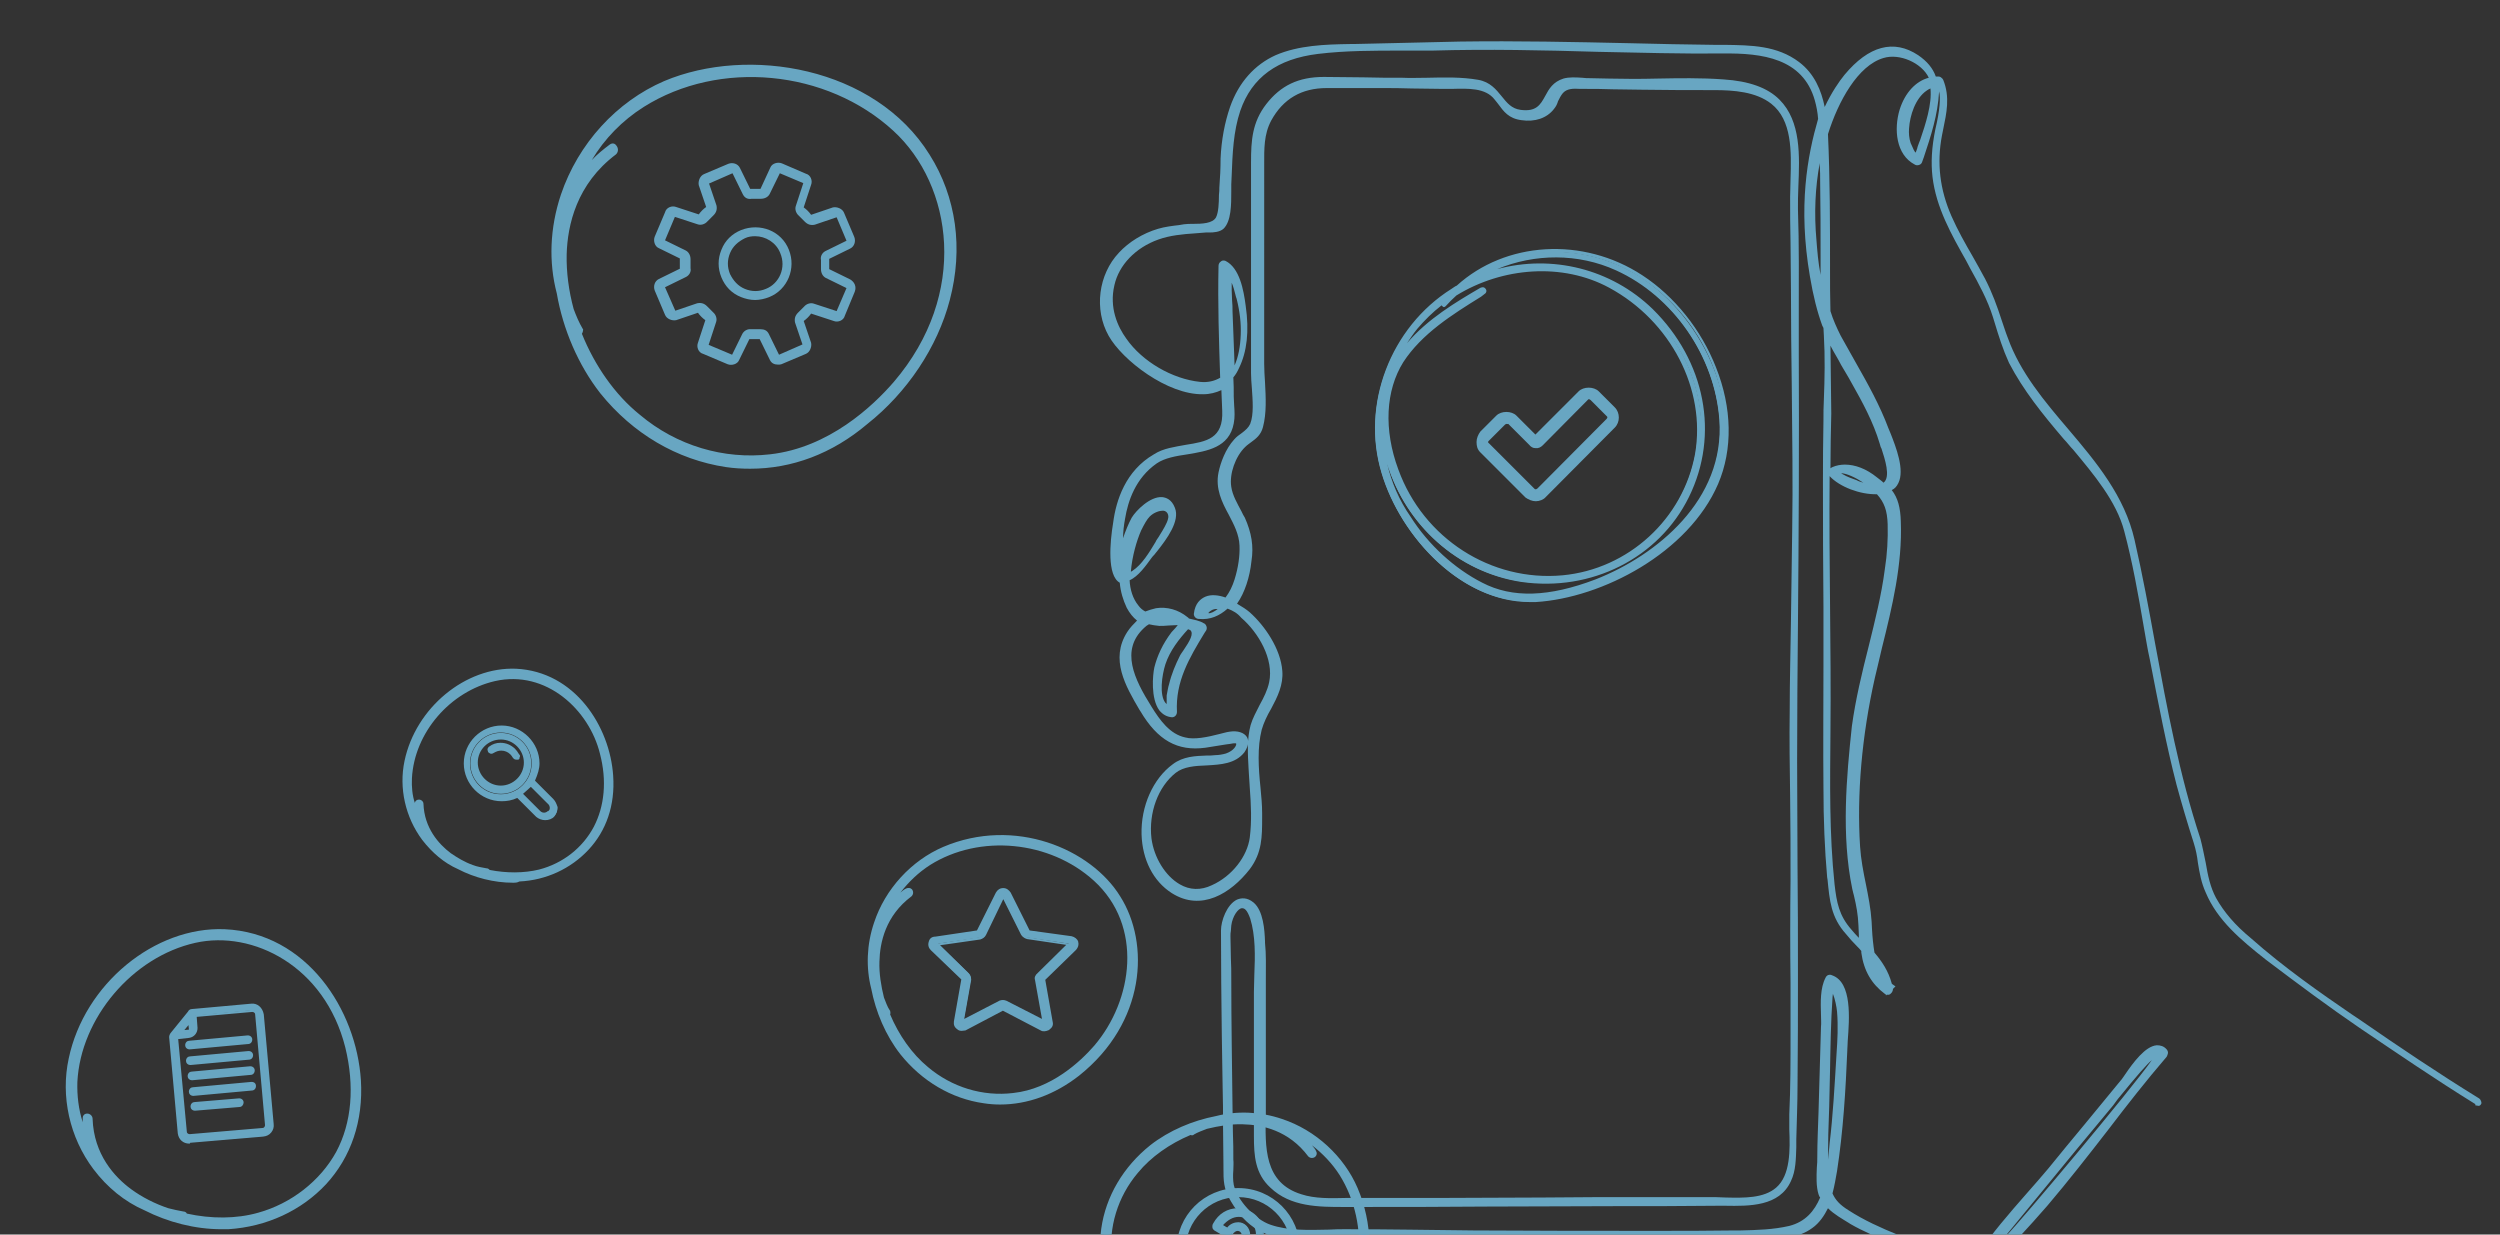 <?xml version="1.0" encoding="utf-8"?>
<!-- Generator: Adobe Illustrator 27.4.1, SVG Export Plug-In . SVG Version: 6.00 Build 0)  -->
<svg version="1.1" id="_x2014_ÎÓÈ_x5F_1" xmlns="http://www.w3.org/2000/svg" xmlns:xlink="http://www.w3.org/1999/xlink"
	 x="0px" y="0px" viewBox="0 0 607.5 300" style="enable-background:new 0 0 607.5 300;" xml:space="preserve">
<rect x="0" y="0" width="607.5" height="300" fill="#333333" stroke="none"/>
<style type="text/css">
	.st0{fill:#FFFFFF;}
	.st1{fill:#68A6C2;}
</style>
<rect x="2718.9" y="-828.3" class="st0" width="2200" height="2200"/>
<g>
	<path class="st1" d="M602.4,266.9L602.4,266.9c-9.9-6.1-19.7-12.7-29.1-19.2l-1.8-1.2c-7.6-5.2-16.5-11.4-24.5-18.5
		c-3.9-3.2-6.6-6.4-8.5-9.8c-1.4-2.6-2-5.5-2.5-8.5c-0.4-1.9-0.8-4-1.3-5.9c-5.1-15.4-8.1-31.7-11-47.4c-1.5-8.3-3.1-16.9-5-25.2
		c-2.4-10.6-9.3-18.9-16.1-26.9c-5.8-6.8-11.7-13.8-14.7-22.2c-0.6-1.5-1-2.9-1.5-4.3c-1.1-3.4-2.3-6.7-4-10c-1-1.9-2.1-3.8-3.1-5.6
		c-1.8-3.1-3.6-6.3-5.1-9.7c-2.8-6.4-3.6-12.8-2.3-19.6c0.1-0.5,0.2-1,0.3-1.5c0.8-3.9,1.7-7.8,0-12l-0.2-0.3
		c-0.2-0.2-0.5-0.5-0.9-0.5l0,0c-0.2,0-0.5,0-0.7,0c-0.7-2-2.1-3.7-4.3-5.2c-5.9-3.9-12-2.3-17.9,4.8c-1.3,1.6-3.1,4.2-4.8,7.8
		c-0.8-4-2.5-8.1-6.2-10.9c-5.4-4.1-11.8-4.1-18.1-4.2c-0.8,0-1.6,0-2.5,0c-6.9-0.1-13.7-0.2-20.6-0.4c-13.5-0.3-27.5-0.6-41.2-0.4
		c-4.3,0.1-8.6,0.2-12.9,0.3c-4.3,0.1-8.7,0.2-13,0.3h-0.9c-6,0.1-12.4,0.3-18,2.7c-5.1,2.3-9,6.6-11.1,12.6
		c-1.3,3.8-2.1,8-2.3,12.5c0,2.3-0.1,4.6-0.3,7.1c0,0.5,0,1.1-0.1,1.8c0,1.9-0.1,4.2-0.7,5.4c-0.8,1.5-3.4,1.6-5.6,1.6
		c-0.8,0-1.5,0-2.2,0.1c-0.4,0.1-0.8,0.1-1.2,0.2c-1.7,0.2-3.4,0.4-5.1,0.9c-3.7,1.1-7.1,3.2-9.5,5.8c-5,5.3-6.1,13.8-2.5,20.2
		c3.3,5.9,14.3,14.4,23,14.2c1.6,0,3.1-0.4,4.4-1v0.1l0.2,4.9c0.3,6.8-3.8,7.5-8.9,8.3c-2.6,0.5-5.4,0.8-7.7,2.3
		c-6.9,4-9.2,11.2-9.9,16.6c-0.8,4.8-1.5,12.9,1.6,14.6c0.2,2.2,0.8,4.2,1.7,6.1c0.7,1.3,1.5,2.3,2.5,3.1c-0.8,0.8-1.7,1.7-2.4,2.8
		c-4.2,6.6-0.4,13.1,3,18.9l0.2,0.3c4.2,7.1,9,9.8,15.8,8.9c0.8-0.1,4.2-0.7,5-0.8c0.2,0,0.5-0.1,0.8-0.1c0.4-0.1,1.6-0.3,1.7-0.1
		c0.1,0.4-0.5,1.7-2.5,2.4c-0.7,0.2-1.7,0.4-2.6,0.4c-0.7,0.1-1.3,0.1-2.1,0.1c-2.7,0.1-5.7,0.2-8.2,2.1c-4.8,3.5-7.8,10.2-7.6,17.1
		c0.2,6.1,2.8,11.3,7.3,14.2c7.2,4.6,14.4,0.1,19-5.8c3-4,3-7.9,3-12.5v-1.1c0-2-0.2-4.1-0.4-6.2c-0.5-4.8-0.8-9.8,0.3-14.1
		c0.5-1.7,1.3-3.4,2.3-5.1c1.5-2.8,3-5.8,2.7-9.2c-0.4-5.3-4.2-10.9-7.9-14.2c-0.8-0.7-1.9-1.4-3.1-2.1c1.9-2.7,3.1-6.5,3.5-10.3
		c0.6-3.7,0-7-1.6-10.6c-0.3-0.5-0.6-1-0.8-1.5c-1-1.9-2.2-3.9-2.5-6c-0.5-3.1,1-7.4,3.4-9.7c0.5-0.5,1-0.8,1.5-1.2
		c1.1-0.8,2.3-1.7,2.8-3.6c0.9-3.4,0.7-7.2,0.5-10.9c-0.1-1.6-0.2-3-0.2-4.5V41.7c0-0.6,0-1.1,0-1.7c0-3.8-0.1-7.3,1.7-10.7
		c2.9-5.3,7.4-7.9,13.5-7.9h13.2c2.5,0,5,0,7.5,0.1c2.5,0,5,0.1,7.5,0.1c0.7,0,1.4,0,2.2,0c3.9-0.1,8.2-0.3,10.4,2.6
		c0.3,0.4,0.6,0.7,0.8,1c1.4,1.9,2.6,3.6,5.7,4c3.3,0.5,6.2-0.5,7.9-2.7c0.5-0.6,0.8-1.2,1-1.9c0.4-0.8,0.7-1.4,1.2-2
		c1-1.1,2.5-1.1,4.2-1h0.8c2.4,0,4.7,0,7.1,0.1c2.4,0,4.7,0.1,7.1,0.1l0,0c5.9,0.1,11.8,0.1,17.6,0.1c4.7,0,10.1,0.4,13.8,3.3
		c5.1,4,4.9,11.6,4.7,18.3c0,1.5-0.1,3-0.1,4.3c0,3.8,0,7.5,0.1,11.2c0,3.8,0.1,7.5,0.1,11.4c0,7.8,0.1,15.8,0.2,23.5
		c0.1,11.5,0.3,23.5,0.1,35.2c-0.1,7.3-0.2,14.6-0.3,21.8c-0.1,7.2-0.3,14.5-0.3,21.8c-0.1,6.9,0,13.9,0.1,20.6
		c0.1,6.7,0.1,13.7,0.1,20.5c-0.1,8.4-0.1,16.9,0,25c0,4.2,0,8.4,0,12.5c0,6.4,0,13.1-0.3,19.5c0,1.1,0,2.3,0,3.6
		c0.2,5,0.3,11.2-3.2,14.2c-3,2.6-7.8,2.5-12.2,2.4c-0.9,0-1.8-0.1-2.6-0.1h-17.6c-8.1,0-16.3,0-24.4,0.1c-8.2,0-16.4,0.1-24.6,0.1
		h-19.9c-0.9,0-2,0-3,0c-3.9,0.1-7.8,0.2-11.1-0.9c-9-2.8-8.8-11.3-8.6-19.6c0-1.1,0-2.2,0-3.2v-26.7c0-0.9,0-2,0-2.9
		c0-2.8,0.1-5.9-0.2-8.7v-0.3c-0.1-2.8-0.4-7.5-2.8-9.5c-1.6-1.3-3-1.1-4-0.7c-2.5,1.2-3.9,5.2-3.9,7.5c0,8.5,0.1,17.1,0.2,25.4
		c0.1,4.2,0.1,8.5,0.2,12.6c0.1,3.2,0.1,6.3,0.1,9.5c0,3.2,0.1,6.3,0.1,9.5v0.7c0,3.1,0,5.1,1.8,8.1c3.7,6.3,8.2,9,16,9.4
		c5.1,0.3,10.2,0.3,15.2,0.3c2.8,0,5.8,0,8.7,0c6.7,0,13.4,0.1,20.1,0.2c13,0.1,26.5,0.2,39.6,0.2c1.9,0,3.7,0,5.6,0
		c7.5,0,15.1,0,22.6-0.3l0.8-0.1c4.1-0.3,9.2-0.6,12.7-3.2c1.7-1.2,2.9-3,3.8-4.8c1.5,1.5,3.5,2.6,5.1,3.6l0.3,0.2
		c3.1,1.8,6.5,3.2,9.8,4.6c0.9,0.4,1.9,0.8,2.8,1.2c1.9,0.8,3.7,1.7,5.5,2.6c2.2,1.1,4.5,2.3,6.8,3.2c1.6,0.7,3.1,0.9,4.4,0.8
		c0.1,0.6,0.4,1.2,0.8,1.8c1.2,1.5,3,2.8,4.8,4.2c0.8,0.6,1.4,1,2.1,1.5c1.3,1.1,2.7,2.4,4.1,3.5c2.6,2.3,5.4,4.6,7.9,7
		c9.3,8.4,17.7,16.1,25.2,24.9c0.2,0.3,0.5,0.5,0.8,0.5c0,0,0,0,0.1,0c0.3,0,0.5-0.1,0.8-0.3c0.3-0.2,0.5-0.5,0.6-0.8
		c0.1-0.4,0-0.8-0.2-1.1c-8.7-10.4-18.9-19.4-28.6-27.9c-4-3.4-8-7-12.2-10.4c-0.4-0.3-0.8-0.6-1.1-0.8c-0.7-0.5-1.4-0.9-1.7-1.4
		c-0.2-0.3-0.5-0.5-0.7-0.7c-0.1,0-0.1-0.1-0.1,0c-0.1-0.2-0.1-0.4-0.1-0.7c0.8-0.4,1.8-1,2.6-1.8c4.5-4.2,8.7-8.8,13.5-14.3
		c5.1-6,10.1-12.4,14.9-18.6c4.5-5.9,9.2-11.9,14.1-17.6l0.1-0.2c0.1-0.3,0.5-0.9-0.1-1.6c-0.7-0.8-1.5-1-2.4-1
		c-2.8,0.2-5.8,4.3-7.7,7.1c-0.5,0.7-0.8,1.2-1.1,1.5c-2.9,3.6-5.9,7.1-8.8,10.7c-2.9,3.5-5.9,7.1-8.8,10.7c-1.7,2-3.5,4.1-5.2,6
		c-4.2,4.8-8.5,9.7-12,15c-0.5,0.8-0.9,1.5-1.2,2.3c-1,0.2-2.1,0.1-3.5-0.5c-1.8-0.7-3.6-1.6-5.4-2.5c-1.4-0.8-2.9-1.5-4.3-2.1
		c-1.6-0.8-3.2-1.4-4.8-2.1c-4.2-1.7-8.4-3.6-12.1-6c-2.1-1.3-3.2-2.5-3.9-4.1c0.5-1.9,0.8-3.7,1.1-5.4c1.5-9.7,2.1-19.7,2.5-29.4
		V255c0-0.6,0.1-1.2,0.1-2.1c0.4-5.3,1.1-14.2-3.8-15.9c-0.6-0.3-1.3-0.1-1.6,0.6c-1.3,2.5-1.2,5.9-1.1,9c0,1,0.1,2.1,0,2.9
		c-0.1,3.4-0.2,6.9-0.3,10.4c-0.1,3.5-0.2,6.9-0.3,10.4c-0.1,3.2-0.3,7.3-0.3,11c0,0.7,0,1.5-0.1,2.3c-0.1,2.2-0.2,4.7,0.4,6.6
		c0.1,0.3,0.2,0.6,0.4,0.8c-1.4,3.3-3.6,5.9-7.5,6.9c-3.9,0.9-7.8,1-11.8,1.1h-1.5c-6.5,0.1-12.7,0.1-19.2,0.1
		c-14.3,0-29.2,0-43.8-0.1h-0.3c-10.2-0.1-20.8-0.3-31.2-0.3c-1.3,0-2.6,0-4.1,0.1c-4.9,0.1-9.9,0.3-14.2-1.2
		c-3.8-1.3-8.1-6-8.9-9.7c-0.2-1.1-0.2-2.4-0.1-3.6c0-0.8,0.1-1.7,0-2.5c0-2.2,0-4.2-0.1-6.4c0-2.2-0.1-4.2-0.1-6.4
		c-0.1-9.5-0.3-20.4-0.3-30.9c0-1.8,0-3.6-0.1-5.3c0-1.8-0.1-3.6-0.1-5.3c0-0.5,0-0.8,0.1-1.3c0-0.5,0.1-0.9,0.1-1.3
		c0.3-2.3,1.7-4.2,2.6-4.2c0.6,0,1.2,0.3,2,2.5c1.3,4.2,1.2,9.1,1,13.7c0,1.4-0.1,2.7-0.1,4.1v35.1c0,4.8,0.3,9.1,4,12.5
		c4.9,4.7,11.8,4.7,17.9,4.7c1,0,2.1,0,3,0c10.5,0,21,0,31.5-0.1c10.5,0,20.9-0.1,31.3-0.1c8.2,0,16.7,0,25-0.1c0.6,0,1.2,0,1.8,0
		c5.9,0.1,13.2,0.2,16-6c1.2-2.5,1.2-5.4,1.3-8.2c0-0.7,0-1.2,0-1.9c0.1-4.3,0.3-8.8,0.3-13.1c0.1-9.1,0.1-18.3,0.1-27.2
		c0-8.7,0-17.4-0.1-25.9c0-8.7-0.1-17.3-0.1-25.9c0-11,0.1-22.2,0.2-33.2c0.2-21.7,0.3-44.2,0.2-66.2c0-2.9,0-5.8,0-8.7
		c0-8.5,0.1-17.3-0.2-25.9c0-1.6,0-3.5,0.1-5.4c0.3-7.5,0.7-15.9-4.6-21.2c-2.9-2.9-7.4-4.5-13.6-4.9c-5.4-0.4-10.9-0.3-16.2-0.2
		c-3.9,0.1-7.6,0.1-11.6,0c-1.6,0-3.2-0.1-4.7-0.1c-0.6,0-1.1,0-1.8-0.1c-1.6-0.1-3.2-0.2-4.6,0.2c-2.5,0.8-3.5,2.5-4.4,4.2
		c-1.2,2.2-2.2,3.9-6,3.4c-2.2-0.3-3.3-1.7-4.6-3.3s-2.8-3.5-5.7-4c-4-0.7-8.2-0.6-12.4-0.5c-2,0-4.1,0.1-6,0c-3.1,0-6.3,0-9.4-0.1
		c-3.2,0-6.4-0.1-9.7-0.1c-6.2,0-10.5,2.1-14,6.6c-3.4,4.4-3.7,8.8-3.7,14.1v51.3c0,1.1,0.1,2.4,0.2,3.6c0.2,3,0.5,6.4-0.4,8.7
		c-0.4,0.9-1.1,1.5-2,2.2c-0.7,0.5-1.3,0.9-1.9,1.6c-2.1,2.3-3.3,5.6-3.8,8c-0.8,3.9,0.8,7.2,2.5,10.3c1.3,2.5,2.5,4.8,2.6,7.5
		c0.1,2.5-0.3,5.3-1.2,8.2c-0.5,1.6-1.2,3.1-2.2,4.4c-1.7-0.6-3.5-0.8-4.9-0.2c-1.1,0.5-2.5,1.5-2.8,4.2c0,0.7,0.6,1.2,1.2,1.2l0,0
		c2.8,0.3,5.1-0.8,7-2.5c1.3,0.5,2.4,1.1,3.3,2.2c4.2,3.6,8,10.1,6.8,15.7c-0.4,1.9-1.3,3.7-2.3,5.5c-0.8,1.6-1.7,3.2-2.2,4.9
		c-0.9,3.3-0.7,7-0.5,10.5c0.1,1.1,0.1,2.2,0.2,3.2l0.1,1.6c0.3,4,0.5,8,0,12c-0.6,4.6-4.3,9.4-9.2,11.6c-2.7,1.3-5.4,1.2-7.8-0.2
		c-3.5-2-6.3-6.5-6.9-11.2c-0.7-6.2,1.6-12.5,5.9-15.9c1.9-1.5,4.7-1.7,7.5-1.8c3.5-0.2,7-0.4,9.2-3.2c1.2-1.8,1-3,0.6-3.7
		c-0.7-1.1-2.3-1.6-4.2-1.3c-0.8,0.1-1.7,0.4-2.6,0.6c-2.7,0.7-6,1.4-8.2,0.8c-3.7-0.8-6.1-4.1-8.2-7.5c-4.2-6.7-7.6-13.7-1.8-19.1
		c0.4-0.4,0.8-0.7,1.2-0.9c0.8,0.2,1.6,0.3,2.5,0.4c0.7,0,1.4,0,2.3-0.1c0.7,0,1.4-0.1,2.2-0.1c-0.3,0.4-0.9,1.1-1.5,1.7
		c-2.2,2.9-3.5,5.8-4.2,8.6c-0.4,1.9-0.9,7.5,1.2,10.4c0.8,1,1.8,1.6,3.1,1.7c0.7,0,1.2-0.6,1.2-1.3c-0.4-7.4,3-13.1,6.7-19.2
		l0.4-0.6c0.3-0.6,0.1-1.2-0.3-1.6l-0.2-0.1c-1.1-0.7-2.5-0.9-3.7-1.2c-0.1-0.1-0.1-0.2-0.3-0.3c-2.3-1.9-5.1-2.6-7.7-2.2
		c-0.9,0.2-1.8,0.5-2.6,0.8c-0.7-0.4-1.2-0.8-1.7-1.5c-1.3-1.6-2-3.8-2.1-6.1c2.1-0.9,4-3.6,5.3-5.4c0.2-0.3,0.5-0.6,0.7-0.8
		s0.5-0.7,0.8-1c2.2-2.8,5.5-7.2,4.2-10.4c-0.8-2.1-2.2-2.5-3.1-2.6c-2.9-0.2-6.3,3.2-7.4,5c-0.8,1.5-1.5,3.2-2.1,5
		c0-1.5,0.2-3.2,0.5-4.8c0.7-4.2,2.5-9.8,7.7-13.4c1.9-1.3,4.7-1.8,7.5-2.2c4.7-0.8,10.1-1.6,11.2-7.5c0.3-1.5,0.2-3,0.1-4.4
		c0-0.7-0.1-1.4-0.1-2.1c0-1.6,0-3.1-0.1-4.7c0.6-0.7,1-1.4,1.4-2.3c1.9-3.9,2.5-8.9,1.6-15.1c-0.5-3.9-1.5-9.2-4.9-10.9
		c-0.5-0.2-0.9-0.1-1.2,0.2c-0.3,0.2-0.5,0.6-0.5,1c-0.2,9.1,0.1,18.2,0.4,27.2c-1.4,0.8-3,1.2-4.9,1c-6.7-0.7-14-4.9-17.9-10.5
		c-2.1-2.9-4.2-7.5-2.9-13c1.1-4.9,5.1-9.1,10.7-11.1c2.8-1,5.9-1.3,9-1.5c0.8-0.1,1.7-0.1,2.5-0.2c0.3,0,0.6,0,0.9,0
		c1,0,2.5-0.1,3.4-0.9c1.9-1.8,1.9-5.9,1.9-9c0-0.7,0-1.3,0-1.8l0.1-2.2c0.2-5.2,0.4-10.7,2.1-15.7c2.8-8.1,9-12.6,18.9-13.8
		c6.6-0.8,13.5-0.8,20.2-0.8c2.5,0,5,0,7.5,0c13.5-0.4,27.2-0.1,40.4,0.3c9.9,0.2,20.2,0.5,30.4,0.4c9.3-0.1,19.3,1.1,22.2,11.4
		c0.4,1.4,0.7,3,0.8,4.5c-2.6,9-4.9,21.2-2,38.2c0.8,4.8,1.8,8.7,3,12c0.1,0.2,0.2,0.4,0.3,0.6c0,0.6,0.1,1.2,0.1,1.8
		c0.3,5.2,0.2,10.5,0,15.6c-0.1,1.7-0.1,3.4-0.1,5.1c-0.2,10-0.1,20.2-0.1,30.1c0,5,0.1,10,0.1,15c0,4.9,0,9.8,0,14.7
		c0,9.6-0.1,19.6,0,29.4c0,7.8,0.3,15,0.9,21.8l0.1,0.6c0.5,5,0.8,9.1,4.5,13.2c0.8,1,1.8,2.1,2.7,3c0.4,0.4,0.8,0.8,1,1.1
		c0,0.1,0,0.3,0,0.4c0.6,4.4,2.5,7.6,5.7,10c0.1,0,0.1,0.1,0.2,0.1l0.1,0.3l0.2-0.2c0.4,0.1,0.7,0,0.9-0.2c0.4-0.3,0.6-0.8,0.6-1.2
		l0,0l0.6-0.6l-0.7-0.5c-0.1-0.1-0.2-0.1-0.2-0.2c-0.8-3-2.4-5.4-4.2-7.5c-0.3-1.8-0.5-3.8-0.6-5.7c0-0.7-0.1-1.2-0.1-1.9
		c-0.2-3.1-0.8-6.1-1.4-9.1c-0.6-2.9-1.2-6-1.4-9.1c-0.8-12.6,0.4-26.8,3.6-41c0.6-2.4,1.1-4.7,1.7-7.2c2.5-10,5-20.3,4.6-30.8
		c-0.1-3.3-0.7-5.7-2.2-7.6c0.8-0.4,1.2-0.9,1.6-1.7c1.6-3.2-0.6-8.8-1.9-12.1c-0.2-0.5-0.4-0.9-0.5-1.2c-2.1-5.6-5-10.8-7.9-15.9
		c-1.2-2.2-2.5-4.4-3.7-6.6c-1-2-1.9-4-2.5-6c-0.1-3.4-0.1-6.8-0.1-10.2c0-10.9,0-22-0.5-32.8c2.5-8,7.3-16.7,13.5-18.5
		c3.9-1.2,9.3,1.2,11,4.8l0,0c-3.1,0.8-5.8,3.6-7.1,7.8c-1.4,4.7-0.9,10.9,3.7,13.3c0.3,0.2,0.7,0.2,1,0.1c0.4-0.1,0.7-0.4,0.8-0.8
		l0.4-1.1c1.7-5.1,3.4-10.3,3.7-15.9v-0.1c0.4,1.5,0.2,4.6-0.9,9.2c-0.9,4.4-1.1,8.1-0.7,11.6c0.9,7.5,4.6,14,8.2,20.4l1,1.9
		c2,3.6,4.2,7.6,5.5,11.8l0.4,1.3c1,3.3,2,6.5,3.5,9.8c3.5,6.7,8.1,12.4,13.3,18.5c0.8,0.8,1.5,1.8,2.3,2.6
		c4.9,5.9,10.5,12.5,12.4,19.8c2,7.5,3.4,15.4,4.7,23c0.5,2.7,0.9,5.5,1.5,8.1c2.2,11.3,4,20.8,6.5,30.5c1.3,4.8,2.7,9.5,4.2,14.2
		c0.5,1.6,0.8,3.1,1,4.8c0.4,2.4,0.8,4.8,1.9,7.2c2.8,6.7,8.5,11.5,14.6,16.3c8.2,6.2,15.2,11.4,22.8,16.6
		c8.9,6,18.4,12.5,28.1,18.5v0.3l0.6,0.1c0.3,0.1,0.7,0,0.9-0.6C603,268.1,603,267.3,602.4,266.9z M466,35.6c0,0.1-0.1,0.2-0.1,0.4
		c-0.1,0.2-0.2,0.7-0.4,1.1c-0.3-0.3-0.6-0.9-1.1-2.1l-0.1-0.2c-0.4-1.2-0.5-2.5-0.4-3.6c0.2-3.1,1.5-7.3,4.3-9.2
		c0.3-0.2,0.6-0.4,0.9-0.5c0.4,3.8-1.2,8.7-2.5,12.5C466.4,34.4,466.2,35.1,466,35.6L466,35.6z M442.3,44.4
		c0.1,5.9,0.1,11.8,0.1,17.6c0,1.6,0,3.2,0,4.8c-0.6-3.1-0.8-5.9-1-8.4c-0.6-6.6-0.3-12.9,0.8-18.8c0,0.1,0,0.2,0,0.4
		C442.3,41.5,442.3,42.9,442.3,44.4z M450.1,216c0.1,0.6,0.3,1.1,0.4,1.6c0.6,2.5,1,4.7,1.1,7.2c0,0.8,0.1,1.5,0.1,2.3
		c0,0.3,0,0.5,0,0.8c-0.7-0.7-1.2-1.3-1.8-2c-3-3.4-3.6-6.6-4.1-11c-1.3-12.3-1.1-24.8-1-37c0.1-10.3,0-20.9-0.1-30.9
		c-0.1-10.3-0.2-20.9-0.1-31.3c2.4,2.6,7.4,4.5,11.5,4.4c1.8,2,2.5,4,2.6,7.3c0.1,3.5-0.1,7.2-0.7,11c-0.8,6.2-2.4,12.5-3.9,18.6
		c-1.6,6.3-3.2,12.9-4.1,19.5C448.7,188.7,447.4,203,450.1,216z M444.8,84c0.8,1.6,1.8,3.1,2.6,4.7c0.8,1.4,1.7,2.8,2.5,4.3
		c2.6,4.6,5.3,9.5,6.9,14.9c0.1,0.4,0.2,0.8,0.4,1.1c0.8,2.5,2.3,6.9,0.5,8.3c-0.5-0.5-1-0.8-1.6-1.3c-2.6-2.1-5.3-3.1-7.8-3.1
		c-1,0-2.1,0.2-3,0.6c-0.2,0.1-0.4,0.2-0.5,0.3c0-4.4,0.1-8.9,0.2-13.3C444.9,94.9,444.9,89.3,444.8,84z M452.8,117.3
		c-0.7-0.2-1.3-0.4-1.6-0.6c-1.1-0.4-2.3-0.8-3.3-1.4c-0.2-0.1-0.4-0.2-0.5-0.3l0,0l0,0C448.7,115,451,116.1,452.8,117.3z
		 M301.5,81.3c-0.1,2.9-0.6,5.5-1.5,7.5c0-0.9-0.1-1.9-0.1-2.8l-0.4-10.4c0-0.8,0-1.7-0.1-2.5c0-0.8-0.1-1.7-0.1-2.5
		c0-0.3,0-0.5,0-0.8c0-0.4,0-0.8,0-1.1c0.4,0.9,0.7,2.1,0.9,2.9c0.1,0.4,0.2,0.8,0.3,1C301.3,75.8,301.6,78.6,301.5,81.3z
		 M283.8,126.2c-0.2,0.9-1.2,2.6-1.9,3.7l-0.3,0.5c-0.3,0.5-0.6,0.8-0.8,1.3c-1.5,2.5-3.3,5.5-5.6,7c-0.1,0.1-0.3,0.2-0.4,0.2
		c0.3-3.7,1.4-7.5,2.5-10c0.8-1.6,1.4-2.7,2.1-3.4c1-1,2.4-1.4,3.1-1.4c0.2,0,0.4,0,0.6,0.1C284,124.6,284,125.7,283.8,126.2z
		 M284.1,166.2c-0.3,0.9-0.4,1.9-0.6,2.8c0,0.2,0,0.6,0,1c0,0.3,0,0.8,0,1.1c-0.1-0.1-0.2-0.2-0.3-0.3c-1.5-1.9-0.9-6.6,0-9.4
		c1.1-3.3,3.3-6.1,5.5-8.5c0.2,0.1,0.3,0.1,0.5,0.2c1,0.8-0.1,2.7-1.6,4.9c-0.4,0.6-0.8,1.1-1,1.6
		C285.7,161.4,284.7,163.7,284.1,166.2z M294.1,148.5c0.3-0.2,0.8-0.6,1.8-0.5c-0.8,0.6-1.7,1.1-2.2,1c0,0,0,0-0.1,0
		C293.7,148.9,293.8,148.7,294.1,148.5z M445.3,242.4c0-0.4,0.1-0.7,0.1-0.9c0.5,1.2,0.9,3.2,1,4.3c0.3,3.6,0.1,7-0.1,9.9
		c-0.5,8.3-0.9,15.5-1.7,22.1l-0.1,1.1c-0.1,0.9-0.2,2-0.3,2.9c0-4,0.1-8.2,0.3-12.9c0.1-2.9,0.1-5.9,0.2-8.9
		C444.8,254.3,444.9,248.2,445.3,242.4z M522.9,257.6c-4.8,6.9-32,39.3-35.3,42.6c-0.5,0.5-0.8,0.9-1.3,1.4
		c5.8-7.1,11.8-14.4,17.9-21.8l9.3-11.2c0.2-0.3,0.6-0.8,1.1-1.5C519.4,261.2,521.7,258.6,522.9,257.6z"/>
	<g>
		<path class="st1" d="M289.9,275.1c12.5-6.7,28.9-1.7,36.2,10c7.7,12.3,5.9,29.9-3.9,40.7c-11,12.1-29.4,10.1-41,0.1
			c-5.9-5.2-10.9-12.3-11.8-20.2c-0.9-7.6,1.5-15.4,6.5-21.2c9.6-11.7,32.2-18,42.7-3.9c0.4,0.4,1,0,0.8-0.4
			c-9-12.9-28.5-9.7-39.3-1.3c-6.2,4.9-10.5,11.9-11.7,19.8c-1.1,8.3,1.5,16,6.7,22.6c10,12.5,28.2,18.9,42.7,9.8
			c13.5-8.4,17.6-28,11.7-42.1c-6.3-15-25.4-22.8-39.9-14.3C289.2,274.8,289.5,275.2,289.9,275.1z"/>
		<path class="st1" d="M302.5,336c-9.5,0-20-4.2-28-14.3c-5.7-7.1-8-15-6.9-23.1c1.1-7.9,5.4-15.1,11.9-20.3c4.6-3.6,10.3-6,16-7.1
			c5.1-1.3,10.7-1.1,16,0.7c8.2,2.7,15.1,9.1,18.4,16.8c7.4,17.4-0.5,35.9-12,43C313.7,334.5,308.4,336,302.5,336z M289.3,275.8
			c-5,2.1-9.6,5.3-12.8,9.2c-4.9,5.8-7.2,13.3-6.3,20.7c1,9.3,7.7,16.4,11.5,19.7c11,9.4,29.1,12,40-0.1
			c9.8-10.7,11.4-27.7,3.8-39.8c-1.8-2.8-4.1-5.2-6.7-7.2c0.4,0.5,0.8,0.9,1,1.4c0.3,0.5,0.2,1-0.2,1.4c-0.5,0.4-1.2,0.4-1.7-0.1
			c-4.7-6.3-11.2-7.7-15.9-7.8c-2.8-0.1-5.8,0.4-8.7,1.1c-1,0.4-2.2,0.8-3.2,1.4l-0.1,0.1C289.9,275.9,289.5,275.9,289.3,275.8z"/>
	</g>
	<g>
		<path class="st1" d="M215.6,245.9c-6.7-12.5-1.7-28.9,10-36.2c12.3-7.7,29.9-5.9,40.7,3.9c12.1,11,10.1,29.4,0.1,41
			c-5.2,5.9-12.3,10.9-20.2,11.8c-7.6,0.9-15.4-1.5-21.2-6.5c-11.7-9.6-18-32.2-3.9-42.7c0.4-0.4,0-1-0.4-0.8
			c-12.9,9-9.7,28.5-1.3,39.3c4.9,6.2,11.9,10.5,19.8,11.7c8.3,1.1,16-1.5,22.6-6.7c12.5-10,18.9-28.2,9.8-42.7
			c-8.4-13.5-28-17.6-42.1-11.7c-15,6.3-22.8,25.4-14.3,39.9C215.2,246.5,215.7,246.3,215.6,245.9z"/>
		<path class="st1" d="M243,268.4c-1.3,0-2.6-0.1-3.9-0.3c-7.9-1.1-15.1-5.4-20.3-11.9c-3.6-4.6-6-10.3-7.1-16
			c-1.3-5.1-1.1-10.7,0.7-16c2.7-8.2,9.1-15.1,16.8-18.4c17.4-7.4,35.9,0.5,43,12c7.3,11.5,6.2,30.7-10,43.6
			C256.3,266,249.7,268.4,243,268.4z M216.3,246.5c2.1,5,5.3,9.6,9.2,12.8c5.8,4.9,13.3,7.2,20.7,6.3c9.3-1,16.4-7.7,19.7-11.5
			c9.4-11,12-29.1-0.1-40.1c-10.7-9.7-27.7-11.4-39.8-3.8c-2.8,1.8-5.2,4.1-7.2,6.7c0.5-0.4,0.9-0.8,1.4-1s1-0.2,1.4,0.2
			c0.4,0.5,0.4,1.2-0.1,1.7c-6.3,4.7-7.7,11.2-7.8,15.9c-0.1,2.8,0.4,5.9,1.1,8.7c0.4,1,0.8,2.2,1.4,3.1l0.1,0.1
			C216.4,246,216.4,246.3,216.3,246.5z"/>
	</g>
	<g>
		<path class="st1" d="M140.9,80.3c-10.2-18.8-2.5-43.7,15.1-54.8c18.6-11.8,45.3-9.1,61.5,5.9c18.2,16.6,15.3,44.4,0.2,62.1
			c-7.8,9.1-18.6,16.4-30.6,17.8c-11.5,1.4-23.3-2.4-32.2-9.8c-17.6-14.5-27.2-48.6-5.9-64.4c0.6-0.6,0-1.6-0.6-1.1
			c-19.6,13.5-14.7,43.1-2,59.4c7.5,9.4,18,15.9,30,17.6c12.5,1.8,24.3-2.4,34.1-10.2c19-15.1,28.6-42.7,14.9-64.4
			c-12.7-20.4-42.3-26.6-63.7-17.6c-22.7,9.6-34.4,38.4-21.7,60.3C140.3,81.2,141.1,80.8,140.9,80.3z"/>
		<path class="st1" d="M182.3,113.9c-2,0-3.9-0.1-5.9-0.4c-11.9-1.8-22.6-8.1-30.5-17.9c-5.4-6.9-9.1-15.6-10.6-24.3
			c-2-7.6-1.7-15.9,1-24c4.2-12.4,13.5-22.6,25.1-27.6c20.4-8.6,51.2-3.5,64.5,17.9c6.5,10.3,8.2,22.8,4.9,35.3
			c-3,11.5-10.4,22.5-20,30.1C202.2,110.3,192.4,113.9,182.3,113.9z M139.7,81.5c1.8,4.7,4.3,9.2,7.5,13.2
			c7.5,9.5,18,15.7,29.5,17.4c11.7,1.6,23.3-1.8,33.5-10c23.7-18.8,25.3-46.8,14.7-63.5C212,17.8,182,12.8,162.2,21.2
			c-4.4,1.9-8.5,4.5-12.1,7.8c1.7-1.5,3.6-2.9,5.6-4.2c18.9-11.9,45.7-9.3,62.4,5.9c8.7,7.9,13.2,19,12.8,31.2
			c-0.4,11.3-4.9,22.9-12.5,31.9c-9.1,10.4-20.1,16.8-31,18.1c-11.6,1.4-23.6-2.3-32.6-10c-6.1-5.1-11.2-12.4-14.4-20.3
			C139.9,81.7,139.8,81.6,139.7,81.5z M141.4,81.1c3.1,7.7,8,14.8,14.1,19.7c8.9,7.5,20.4,10.9,31.6,9.6c14.3-1.6,25-11.7,30.1-17.6
			c18.3-21.4,14.3-47.8-0.1-61c-16.2-14.9-42.3-17.4-60.7-5.8c-5.2,3.3-9.5,7.7-12.6,12.9c1.3-1.4,2.8-2.6,4.4-3.8
			c0.6-0.4,1.2-0.3,1.6,0.3c0.4,0.5,0.6,1.4-0.1,2.1c-9.6,7.2-11.8,17.2-12,24.3c-0.1,4.3,0.5,8.9,1.7,13.3c0.6,1.6,1.3,3.3,2.2,4.8
			l0.1,0.1C141.7,80.4,141.6,80.8,141.4,81.1z M139.9,46.5C139.9,46.5,139.9,46.6,139.9,46.5c0.5-0.9,1-1.8,1.6-2.7
			C141,44.6,140.4,45.6,139.9,46.5z M144.2,35.6c-2.5,3.3-4.4,7.1-5.9,10.9c0.1-0.2,0.3-0.5,0.4-0.7C140,42.2,141.9,38.7,144.2,35.6
			z M148.7,36.4C148.6,36.4,148.6,36.4,148.7,36.4L148.7,36.4L148.7,36.4z"/>
	</g>
	<g>
		<path class="st1" d="M118.1,211.6c-10.9-1.3-19.2-11.8-18.7-22.6c0.5-11.4,9.6-21.8,20.8-24.3c12.5-2.7,23.5,6.7,26.3,18.3
			c1.5,5.9,1.4,12.7-1.5,18.3c-2.8,5.3-7.9,9.2-13.8,10.8c-11.4,3.1-28.6-3-29.1-16.7c0-0.4-0.7-0.5-0.7,0
			c0,12.3,13.9,19.1,24.6,18.4c6.2-0.4,12.1-3,16.3-7.5c4.5-4.8,6.2-11,5.9-17.5c-0.8-12.5-9.6-24.7-22.9-25.4
			c-12.5-0.7-23.9,10-26.3,21.8c-2.5,12.5,5.9,25.9,19.1,27.1C118.3,212.2,118.5,211.6,118.1,211.6z"/>
		<path class="st1" d="M124.6,214.5c-4.5,0-9.3-1.2-13.3-3.3c-3.4-1.5-6.3-4-8.7-7.1c-4.1-5.5-5.7-12.6-4.3-19.2
			c2.7-12.9,14.8-22.9,27.1-22.4c14.3,0.7,22.8,14,23.6,26c0.5,7.2-1.7,13.4-6,18c-4.3,4.6-10.3,7.4-16.8,7.7
			C125.7,214.5,125.2,214.5,124.6,214.5z M119,211.4c4.1,0.8,8.3,0.8,12-0.1c5.8-1.5,10.6-5.3,13.3-10.4c2.6-5,3.2-11.2,1.5-17.7
			c-2.6-10.7-13.1-20.5-25.5-17.7c-10.9,2.5-19.6,12.5-20.2,23.6c-0.1,2.1,0.1,4.2,0.7,6c0.1-0.5,0.5-0.8,1-0.8c0.6,0,1.1,0.5,1.1,1
			c0.2,5.9,3.7,9.8,6.6,12c1.6,1.1,3.4,2.2,5.4,2.9c1,0.4,2.2,0.6,3.3,0.8c0.3,0,0.5,0.1,0.7,0.3C118.9,211.3,118.9,211.3,119,211.4
			z M101.4,195.3L101.4,195.3L101.4,195.3z"/>
	</g>
	<g>
		<path class="st1" d="M44.5,295C29,293.2,17.3,278.3,17.9,263c0.8-16,13.6-30.9,29.3-34.4c17.6-3.9,33.1,9.6,37.3,25.9
			c2.2,8.4,2.1,18-2.2,25.9c-4.1,7.4-11.2,12.9-19.4,15.2c-16.2,4.4-40.6-4.2-41.2-23.6c0-0.7-1-0.8-1-0.1
			c-0.1,17.4,19.5,27,34.8,26.1c8.8-0.5,17.1-4.2,23.2-10.7c6.3-6.9,8.8-15.6,8.3-24.7c-1.1-17.7-13.6-35.1-32.4-36
			c-17.5-0.8-33.7,14.2-37.2,30.9c-3.8,17.6,8.4,36.8,27,38.3C44.9,295.7,44.9,295,44.5,295z"/>
		<path class="st1" d="M53.8,298.7c-6.4,0-13-1.7-18.7-4.6c-4.8-2.1-9-5.5-12.4-10c-5.8-7.7-8-17.7-6-26.9
			c3.8-18.1,20.9-32.1,37.9-31.4c20,0.9,32,19.6,33.1,36.7c0.6,9.9-2.4,18.7-8.5,25.3c-6,6.4-14.4,10.3-23.7,10.9
			C54.9,298.7,54.4,298.7,53.8,298.7z M45.4,294.9c5.9,1.3,12,1.3,17.3-0.2c8-2.2,15.1-7.7,19-14.8c3.8-7.1,4.5-16,2.2-25.4
			c-5-19.8-22.5-28.5-36.4-25.4c-15.3,3.4-27.9,18.3-28.7,33.8c-0.1,3.4,0.3,6.7,1.3,9.8c0-0.4,0-0.7,0-1c0-0.7,0.5-1.1,1.1-1.1
			s1.3,0.5,1.3,1.3c0.3,8.6,5.3,14.1,9.4,17.1c2.6,1.9,5.7,3.5,9,4.6c1.2,0.3,2.5,0.6,3.7,0.8C44.9,294.4,45.3,294.6,45.4,294.9z
			 M20.9,271.9L20.9,271.9L20.9,271.9z M21.4,271.7L21.4,271.7L21.4,271.7z"/>
	</g>
	<g>
		<path class="st1" d="M350.9,74.1c10.1-11.7,27.7-15,41.7-8.7c14.2,6.5,24.1,21.2,25.3,36.7c1.4,18.8-14,32.7-30.3,39.2
			c-8.8,3.4-18.9,5.3-27.7,0.8c-7-3.6-13.2-9.6-17.5-16.2c-9.3-14.2-9.2-32.7,1.7-46.1c11-13.5,31.5-18.7,47-10.2
			c14.3,7.7,24,24.3,20.9,40.8c-3,16-16.2,28.2-32.6,29.8c-17.8,1.7-34.2-9.2-40.3-25.9c-3.1-8.6-3.6-18.5,1.3-26.4
			c4.6-7.4,12.7-12.2,19.9-16.7c0.5-0.3,0-1.1-0.5-0.8c-7.2,4.1-14.3,8.6-19.3,15.2c-5.2,7-5.9,15.7-4.2,24
			c3.5,15.9,16.6,29.1,32.9,31.6c16.3,2.5,33-5.3,40.4-20.4c7.7-15.6,3.5-33.3-8.7-45.2c-13.1-12.7-32.7-14.5-48.3-4.9
			c-14.6,9.2-21.9,27.6-16.8,44.3c4.6,15.6,19.9,32.2,37.2,31.1c16.8-1,37.1-12.5,43.9-28.5c7.6-17.8-2.7-40.2-18.3-50.3
			c-15.2-9.8-36.8-8-48.3,6.5C350.3,74.1,350.6,74.4,350.9,74.1z"/>
		<path class="st1" d="M371.7,146.3c-16.5,0-31.4-15.9-36-31.4c-5-16.6,2.2-35.4,17-44.7c0.5-0.3,0.8-0.6,1.3-0.8
			c11.8-10.7,30.6-12,45.1-2.5c7.8,5.1,14.3,13.2,17.9,22.4c3.9,9.8,4.1,19.9,0.5,28.3c-7.2,16.7-28.1,27.7-44.3,28.7
			C372.7,146.3,372.2,146.3,371.7,146.3z M351.7,71.8c-13.6,9.4-20,27.3-15.3,42.9c4.7,15.6,20.1,31.9,36.8,30.9
			c15.9-0.9,36.6-11.8,43.6-28.3c6.1-14.3,0.9-37.5-18.1-49.8c-13.1-8.6-29.9-8-41.5,0.4c0.6-0.3,1.1-0.5,1.7-0.8
			c10-5.9,22.9-7,34-2c14.1,6.4,24.3,21.3,25.5,37c1.5,19.8-15.5,33.7-30.6,39.5c-11.4,4.3-20.6,4.6-28,0.8
			c-6.8-3.5-13.2-9.4-17.6-16.3c-5-7.5-7.2-16.1-6.8-24.4c0-4.2,0.8-8.7,3-13c1.4-3.2,3.2-6.3,5.5-9.1c2-2.5,4.2-4.6,6.8-6.4
			C350.9,72.6,351.3,72.2,351.7,71.8z M337.1,112.7c1,4.4,2.9,8.9,5.7,12.9c4.3,6.8,10.7,12.6,17.4,16c7.3,3.8,16.2,3.5,27.5-0.8
			c14.8-5.8,31.5-19.3,30.1-38.8c-1.1-15.4-11.2-30-25.1-36.3c-9.2-4.2-19.8-4.1-28.9-0.3c13.3-3.6,27.7-0.1,37.8,9.7
			c12.8,12.6,16.3,30.5,8.8,45.7c-7.3,14.8-23.7,23.1-40.8,20.6C354.2,139,341.6,127.6,337.1,112.7z M336,101.6
			c0,2.8,0.4,5.5,0.8,7.7c3.6,16.2,16.7,28.8,32.6,31.3c16.8,2.5,32.8-5.6,40-20.1c7.5-14.8,4.1-32.5-8.6-44.8
			c-11.1-10.8-27.6-13.7-41.8-7.9c-0.8,0.5-1.4,0.8-2.1,1.3c10.9-5.2,23.9-5.6,34.3,0.1c15.4,8.3,24.1,25.2,21.1,41.2
			c-3,16.1-16.5,28.5-32.8,30.1c-17.7,1.7-34.4-9.1-40.7-26.1c-3.6-9.9-3.1-19.6,1.3-26.7c4.5-7.1,11.9-11.7,19.1-16.2l1-0.7
			c0.1,0,0-0.1,0-0.2h-0.1c-6.6,3.8-14.2,8.3-19.2,15.1c-0.8,1-1.5,2.2-2.1,3.2C337.2,92.9,336.2,97.3,336,101.6z M360.3,69.8
			c0.1,0,0.2,0,0.4,0.1c0.3,0.2,0.5,0.5,0.5,0.8c0,0.3-0.2,0.6-0.4,0.7l-0.9,0.7c-7.1,4.4-14.4,9-18.9,15.9
			c-4.3,6.9-4.8,16.4-1.2,26.1c6.1,16.8,22.6,27.3,39.9,25.7c16-1.5,29.3-13.7,32.2-29.5C414.6,94.6,406,78,391,69.9
			c-11.3-6.1-25.9-5-37.1,1.9c-0.9,0.8-1.8,1.7-2.6,2.6l0,0c-0.3,0.3-0.6,0.3-0.8,0c-0.1-0.1-0.1-0.1-0.2-0.2
			c-2.2,1.7-4.1,3.6-5.9,5.7c-0.9,1.1-1.7,2.3-2.5,3.5c5-5.9,11.9-10,17.9-13.5C359.9,69.9,360.1,69.8,360.3,69.8z M354.4,70.1
			c-0.5,0.4-0.9,0.8-1.3,1.3c0.1-0.1,0.2-0.1,0.3-0.2c0.6-0.5,1.1-1,1.8-1.5C354.9,69.8,354.6,69.9,354.4,70.1z"/>
	</g>
	<g>
		<g>
			<path class="st1" d="M373.2,121L373.2,121c-0.8,0-1.4-0.3-2-0.8l-11-11c-1-1-1-2.8,0-3.9l3.9-3.9c1-1,2.8-1,3.9,0l5.2,5.2l11-11
				c1-1,2.8-1,3.9,0l3.9,3.9c1,1,1,2.8,0,3.9l-16.8,16.8C374.6,120.9,373.9,121,373.2,121z M366.1,102.3c-0.3,0-0.7,0.1-0.9,0.4
				l-3.9,3.9c-0.5,0.5-0.5,1.1,0,1.7l11,11c0.3,0.3,0.5,0.4,0.9,0.4l0,0c0.3,0,0.7-0.1,0.9-0.4l16.8-16.8c0.5-0.5,0.5-1.3,0-1.7
				l-3.9-3.9c-0.5-0.5-1.3-0.5-1.7,0l-11,11c-0.7,0.7-1.7,0.7-2.2,0l-5.2-5.2C366.7,102.5,366.3,102.3,366.1,102.3z"/>
			<path class="st1" d="M373.2,121.8c-0.9,0-1.8-0.4-2.5-0.9l-11-11c-0.7-0.7-0.9-1.5-0.9-2.5c0-0.9,0.4-1.8,0.9-2.5l3.9-3.9
				c1.2-1.2,3.7-1.2,4.9,0l4.6,4.6l10.5-10.5c1.2-1.2,3.7-1.2,4.9,0l3.9,3.9c1.3,1.3,1.3,3.6,0,4.9l-16.8,16.9
				C375.1,121.4,374.1,121.8,373.2,121.8z M360.5,108.5c0.1,0.1,0.2,0.2,0.3,0.3l10.9,11c0.1,0.1,0.3,0.2,0.4,0.3
				c-0.1-0.1-0.3-0.2-0.4-0.3l-11-11C360.6,108.7,360.5,108.6,360.5,108.5z M391.8,102.5c-0.1,0.1-0.2,0.3-0.3,0.4l-16.9,16.9
				c-0.1,0.1-0.3,0.2-0.4,0.3c0.2-0.1,0.3-0.2,0.4-0.3l16.8-16.8C391.6,102.8,391.7,102.7,391.8,102.5z M366.1,103
				c-0.1,0-0.3,0.1-0.4,0.2l-3.9,3.9c-0.1,0.1-0.2,0.2-0.2,0.3c0,0.1,0.1,0.3,0.2,0.3l11,11c0.2,0.2,0.2,0.2,0.4,0.2
				c0.1,0,0.3-0.1,0.4-0.2l16.8-16.9c0.1-0.1,0.2-0.3,0.2-0.4c0-0.1-0.1-0.2-0.1-0.2l-4-4c-0.1-0.1-0.3-0.2-0.4-0.2
				s-0.2,0.1-0.2,0.1l-11,11.1c-0.5,0.5-1.1,0.8-1.8,0.7c-0.6,0-1.1-0.3-1.5-0.8l-5.1-5.1C366.3,103.1,366.1,103,366.1,103z
				 M386.1,95.7c-0.6,0-1,0.2-1.4,0.6l-11.4,11.4c0.2,0,0.4-0.1,0.6-0.3l11-11C385.1,96,385.6,95.8,386.1,95.7
				c0.5,0.1,1,0.3,1.4,0.7l3.9,3.9c0.2,0.1,0.4,0.4,0.5,0.6c-0.1-0.3-0.3-0.5-0.5-0.8l-3.9-3.9C387.2,95.8,386.7,95.7,386.1,95.7z
				 M366.1,101.6c0.5,0,1,0.3,1.4,0.6l5.2,5.2c0.2,0.2,0.3,0.3,0.4,0.3l-5.6-5.6c-0.8-0.8-2.2-0.8-2.8,0l-3.9,3.9
				c-0.3,0.3-0.5,0.6-0.6,0.9c0.1-0.3,0.3-0.6,0.6-0.8l3.9-3.9C365,101.8,365.5,101.6,366.1,101.6z"/>
		</g>
	</g>
	<g>
		<g>
			<path class="st1" d="M253.7,250.1c-0.3,0-0.5,0-0.8-0.1l-9.3-4.9l-9.2,4.9c-0.5,0.3-1.1,0.3-1.7-0.1c-0.5-0.4-0.8-0.9-0.7-1.5
				l1.8-10.4l-7.5-7.3c-0.4-0.4-0.7-1-0.4-1.7c0.1-0.7,0.7-1,1.3-1l10.4-1.5l4.6-9.4c0.3-0.5,0.8-0.9,1.4-0.9l0,0
				c0.7,0,1.1,0.4,1.4,0.9l0,0l4.6,9.4l10.4,1.4c0.7,0.1,1.1,0.5,1.3,1c0.1,0.7,0,1.1-0.4,1.7l-7.5,7.4l1.8,10.4
				c0.1,0.7-0.1,1.1-0.7,1.5C254.4,249.9,254,250.1,253.7,250.1z M243.6,243.3c0.3,0,0.5,0,0.8,0.1l9.2,4.8l-1.8-10.2
				c-0.1-0.5,0.1-1,0.5-1.4l7.4-7.3l-10.2-1.5c-0.5-0.1-1-0.4-1.1-0.9l-4.6-9.3l-4.5,9.3c-0.3,0.5-0.7,0.8-1.1,0.9l-10.2,1.5
				l7.4,7.3c0.4,0.4,0.5,0.9,0.5,1.4l-1.8,10.2l9.2-4.8C243.2,243.5,243.4,243.3,243.6,243.3z"/>
			<path class="st1" d="M233.7,250.5c-0.4,0-0.8-0.1-1.1-0.4c-0.7-0.5-0.9-1.1-0.8-1.9l1.8-10.2l-7.4-7.1c-0.5-0.5-0.8-1.2-0.5-2.1
				c0.2-0.8,0.8-1.2,1.6-1.2l10.1-1.5l4.6-9.2c0.4-0.7,1-1.1,1.8-1.1c0.8,0,1.4,0.5,1.8,1.1l4.6,9.2l10.2,1.4
				c0.8,0.2,1.4,0.7,1.6,1.3c0.2,0.8,0,1.4-0.5,2l-7.5,7.3l1.8,10.2c0.2,0.8-0.1,1.4-0.8,1.9l-0.1,0.1c-0.5,0.2-0.8,0.3-1.1,0.3
				s-0.6,0-0.9-0.2l-9.2-4.8l-9.1,4.8C234.3,250.4,234,250.5,233.7,250.5z M243.7,216.4c-0.5,0-0.8,0.3-1.1,0.7l-4.7,9.6l-10.6,1.6
				c-0.6,0-0.9,0.3-1,0.8c-0.2,0.6,0,1,0.3,1.3l7.6,7.4l-1.9,10.6c-0.1,0.5,0.1,0.8,0.5,1.2c0.4,0.3,0.8,0.3,1.3,0.1l9.3-5l0.2,0.1
				l9.3,4.9c0.2,0.1,0.4,0.1,0.6,0.1c0.2,0,0.6-0.1,0.8-0.2c0.4-0.3,0.6-0.7,0.5-1.1l-1.9-10.6l7.6-7.5c0.3-0.4,0.4-0.8,0.3-1.3
				c-0.1-0.4-0.5-0.7-1-0.8l-10.6-1.4l-4.7-9.6C244.7,216.6,244.2,216.4,243.7,216.4z M254.1,249l-9.8-5.1c-0.3-0.1-0.6-0.1-0.9,0
				c-0.1,0-0.2,0-0.2,0.1l-9.8,5.1l2-10.9c0-0.5-0.2-0.8-0.4-1.1l-7.9-7.7l10.9-1.7c0.4-0.1,0.7-0.3,0.8-0.8l4.8-10l5,10
				c0.1,0.4,0.4,0.6,0.9,0.8l10.9,1.7l-7.9,7.7c-0.2,0.2-0.6,0.6-0.4,1L254.1,249z M228.4,229.7l6.9,6.7c0.4,0.4,0.7,0.9,0.7,1.7
				l-1.7,9.5l8.7-4.5h0.1c0.3-0.1,0.8-0.2,1.5,0.1l8.6,4.4l-1.7-9.5c-0.2-0.6,0.1-1.2,0.7-1.7l6.9-6.8l-9.5-1.4
				c-1-0.3-1.3-0.8-1.5-1.1l-4.3-8.6l-4.2,8.7c-0.3,0.6-0.8,0.9-1.4,1.1L228.4,229.7z"/>
		</g>
	</g>
	<g>
		<path class="st1" d="M206.6,67.9l-5.1-2.5c0-0.8,0-1.7,0-2.5l5.1-2.5c1-0.5,1.4-1.7,1-2.8l-2.5-5.9c-0.4-1-1.7-1.5-2.7-1.3
			l-5.3,1.8c-0.5-0.7-1.1-1.3-1.8-1.8l1.8-5.5c0.4-1-0.1-2.4-1.3-2.7l-5.8-2.5c-1-0.4-2.4,0-2.8,1l-2.4,5.2c-0.9,0-1.7,0-2.5,0
			l-2.5-5.1c-0.5-1-1.7-1.4-2.8-1l-5.9,2.5c-1,0.4-1.5,1.7-1.3,2.7l1.8,5.3c-0.7,0.5-1.3,1.1-1.8,1.8l-5.5-1.8
			c-1-0.4-2.4,0.1-2.7,1.3l-2.5,5.9c-0.4,1,0,2.4,1,2.8l5.1,2.5c0,0.8,0,1.7,0,2.5l-5.1,2.5c-1,0.5-1.4,1.7-1,2.8l2.5,5.9
			c0.4,1,1.7,1.5,2.7,1.3l5.3-1.8c0.5,0.7,1.1,1.3,1.8,1.8l-1.8,5.5c-0.4,1,0.1,2.4,1.3,2.7l5.9,2.5c1,0.4,2.4,0,2.8-1l2.5-5.1
			c0.9,0,1.7,0,2.5,0l2.5,5.1c0.4,0.8,1.1,1.1,2,1.1c0.3,0,0.5,0,0.8-0.1l5.9-2.5c1-0.4,1.5-1.7,1.3-2.7l-1.8-5.3
			c0.7-0.5,1.3-1.1,1.8-1.8l5.5,1.8c1,0.4,2.4-0.1,2.7-1.3l2.4-5.8C208.2,69.6,207.6,68.5,206.6,67.9z M203.3,75.6l-5.5-1.8
			c-0.8-0.3-1.8,0-2.4,0.7c-0.5,0.5-1,1-1.5,1.5c-0.7,0.7-0.9,1.5-0.7,2.4l1.8,5.3l-5.7,2.5l-2.5-5.1c-0.4-0.8-1.1-1.1-2-1.1h-0.1
			c-0.8,0-1.5,0-2.2,0c-0.9-0.1-1.7,0.4-2.1,1.1l-2.5,5.1l-5.7-2.4l1.8-5.5c0.3-0.8,0-1.8-0.7-2.4c-0.5-0.5-1-1-1.5-1.5
			c-0.7-0.7-1.5-0.9-2.4-0.7l-5.3,1.8l-2.5-5.7l5.1-2.5c0.8-0.4,1.3-1.3,1.1-2.1c0-0.8,0-1.5,0-2.2c0-0.9-0.4-1.7-1.1-2.1l-5.1-2.5
			l2.4-5.7l5.5,1.8c0.8,0.3,1.8,0,2.4-0.7c0.5-0.5,1-1,1.5-1.5c0.7-0.7,0.9-1.5,0.7-2.4l-1.8-5.3l5.7-2.5l2.5,5.1
			c0.4,0.8,1.1,1.3,2.2,1.1c0.8,0,1.5,0,2.2,0c0.9,0,1.7-0.4,2.1-1.1l2.5-5.1l5.7,2.4l-1.8,5.5c-0.3,0.8,0,1.8,0.7,2.4
			c0.5,0.5,1,1,1.5,1.5c0.7,0.7,1.5,0.9,2.4,0.7l5.3-1.8l2.4,5.7l-5.1,2.5c-0.8,0.4-1.3,1.3-1.1,2.2c0,0.8,0,1.5,0,2.2
			c0,0.9,0.4,1.7,1.1,2.1l5.1,2.5L203.3,75.6z"/>
		<path class="st1" d="M180.1,55.9c-2.2,0.9-3.9,2.5-4.8,4.8c-0.9,2.2-0.9,4.5,0,6.7s2.5,3.9,4.8,4.8c1,0.4,2.2,0.7,3.4,0.7
			c1.1,0,2.4-0.3,3.4-0.7c4.5-1.8,6.6-7,4.8-11.5C189.9,56.1,184.7,54.1,180.1,55.9z M186.1,70.2c-1.7,0.7-3.4,0.7-5.1,0
			s-2.8-2-3.6-3.6c-0.7-1.7-0.7-3.4,0-5.1c0.7-1.7,2-2.8,3.6-3.6c0.8-0.4,1.7-0.5,2.5-0.5c2.5,0,5.1,1.5,6.1,4.1
			C191.1,65,189.4,68.9,186.1,70.2z"/>
	</g>
	<g>
		<g>
			<path class="st1" d="M134.2,194.4l-4.6-4.6c0.7-1.3,1.1-2.7,1.1-4.2c0-4.9-4.1-8.8-8.8-8.8c-4.9,0-8.8,4.1-8.8,8.8
				c0,4.9,4.1,8.8,8.8,8.8c1.4,0,2.7-0.4,3.9-0.9l4.8,4.8c0.5,0.5,1.1,0.8,2,0.8c0.7,0,1.4-0.3,2-0.8c0.5-0.5,0.8-1.1,0.8-2
				C134.9,195.6,134.7,194.9,134.2,194.4z M114,185.5c0-4.2,3.5-7.7,7.7-7.7s7.7,3.5,7.7,7.7s-3.5,7.7-7.7,7.7S114,189.7,114,185.5z
				 M133.4,197.4c-0.7,0.7-1.7,0.7-2.4,0l-4.5-4.5c0.9-0.7,1.7-1.4,2.4-2.2l4.5,4.5c0.3,0.3,0.5,0.8,0.5,1.1
				C133.9,196.7,133.8,197.1,133.4,197.4z"/>
			<path class="st1" d="M132.5,199.3c-0.8,0-1.6-0.3-2.2-0.8l-4.6-4.6c-1.3,0.6-2.5,0.8-3.8,0.8c-5.1,0-9.2-4.2-9.2-9.2
				c0-5.1,4.2-9.2,9.2-9.2s9.2,4.2,9.2,9.2c0,1.3-0.4,2.6-1.1,4.2l4.4,4.4c0.6,0.6,0.8,1.2,1.1,2v0.1c0,0.8-0.3,1.6-0.8,2.2
				C134.2,199,133.3,199.3,132.5,199.3z M125.8,192.9l5,5c0.5,0.5,1,0.7,1.7,0.7c0.7,0,1.3-0.3,1.7-0.7c0.5-0.5,0.7-0.9,0.7-1.6
				c-0.3-0.6-0.5-1.1-0.9-1.6l-4.8-4.8l0.1-0.2c0.8-1.5,1.1-2.8,1.1-4.2c0-4.6-3.8-8.4-8.5-8.4c-4.7,0-8.5,3.8-8.5,8.4
				c0,4.6,3.8,8.4,8.5,8.4c1.2,0,2.5-0.3,3.8-0.8L125.8,192.9z M132.2,198.2c-0.5,0-1-0.2-1.4-0.6l-4.8-4.8l0.4-0.3
				c0.8-0.6,1.5-1.3,2.3-2.2l0.3-0.3l4.8,4.8c0.3,0.3,0.7,0.9,0.7,1.4c0,0.6-0.2,1-0.7,1.3C133.2,198,132.8,198.2,132.2,198.2z
				 M127.1,192.9l4.2,4.2c0.5,0.5,1.3,0.5,1.8,0h0.1c0.3-0.2,0.4-0.4,0.4-0.8c0-0.3-0.2-0.8-0.4-0.9l-4.2-4.2
				C128.3,191.8,127.7,192.4,127.1,192.9z M121.7,193.6c-4.5,0-8.1-3.7-8.1-8.1s3.7-8.1,8.1-8.1s8.1,3.7,8.1,8.1
				S126.3,193.6,121.7,193.6z M121.7,178c-4.1,0-7.5,3.3-7.5,7.5s3.3,7.5,7.5,7.5c4.1,0,7.5-3.3,7.5-7.5S125.8,178,121.7,178z"/>
		</g>
		<g>
			<path class="st1" d="M124.9,182.2c-0.9-0.9-2-1.3-3.2-1.3c-0.9,0-1.8,0.3-2.5,0.9c-0.3,0.1-0.3,0.5-0.1,0.8
				c0.1,0.3,0.5,0.3,0.8,0.1c0.7-0.4,1.3-0.7,2.1-0.7c0.9,0,1.8,0.4,2.5,1c0.3,0.3,0.5,0.7,0.7,0.9c0.1,0.1,0.3,0.3,0.5,0.3
				c0.1,0,0.1,0,0.3,0c0.3-0.1,0.4-0.4,0.3-0.7C125.6,183,125.4,182.7,124.9,182.2z"/>
			<path class="st1" d="M125.9,184.6h-0.4c-0.4,0-0.7-0.2-0.8-0.4l-0.1-0.1c-0.1-0.2-0.4-0.6-0.6-0.8c-0.6-0.6-1.4-0.9-2.2-0.9
				c-0.7,0-1.2,0.2-1.9,0.6c-0.3,0.2-0.6,0.2-0.8,0.1c-0.2-0.1-0.4-0.2-0.5-0.4c-0.1-0.3-0.2-0.6-0.1-0.8c0.1-0.2,0.2-0.4,0.4-0.5
				c0.8-0.6,1.7-0.9,2.7-0.9c1.4,0,2.5,0.5,3.5,1.4c0.4,0.4,0.7,0.8,1.1,1.5c0.1,0.3,0.1,0.5,0,0.7
				C126.3,184.4,126.2,184.5,125.9,184.6L125.9,184.6z M125.3,183.8c0.1,0.1,0.1,0.1,0.2,0.1h0.2c0,0,0.1-0.1,0-0.1
				c-0.4-0.6-0.6-0.9-0.9-1.3c-0.8-0.8-1.7-1.2-3-1.2c-0.9,0-1.7,0.3-2.4,0.8c-0.1,0.1-0.1,0.2,0,0.4c0,0,0.2,0,0.3,0
				c0.8-0.5,1.5-0.7,2.3-0.7c1,0,2,0.4,2.7,1.1C124.8,183.1,125.1,183.5,125.3,183.8z"/>
		</g>
		<g>
			<path class="st1" d="M121.7,178.5c-3.9,0-7,3.1-7,7s3.1,7,7,7c3.9,0,7-3.1,7-7S125.6,178.5,121.7,178.5z M121.7,191.3
				c-3.2,0-5.9-2.5-5.9-5.9c0-3.2,2.5-5.9,5.9-5.9c3.2,0,5.9,2.5,5.9,5.9C127.7,188.8,124.9,191.3,121.7,191.3z"/>
			<path class="st1" d="M121.7,192.9c-4.1,0-7.4-3.3-7.4-7.4s3.3-7.4,7.4-7.4c4.1,0,7.4,3.3,7.4,7.4S125.8,192.9,121.7,192.9z
				 M121.7,178.8c-3.7,0-6.6,3-6.6,6.6c0,3.7,3,6.6,6.6,6.6s6.6-3,6.6-6.6C128.3,181.8,125.4,178.8,121.7,178.8z M121.7,191.6
				c-3.5,0-6.3-2.8-6.3-6.3c0-3.5,2.8-6.3,6.3-6.3s6.3,2.8,6.3,6.3C128,188.8,125.2,191.6,121.7,191.6z M121.7,179.7
				c-3.1,0-5.6,2.5-5.6,5.6c0,3,2.5,5.6,5.6,5.6c3,0,5.6-2.5,5.6-5.6C127.3,182.3,124.8,179.7,121.7,179.7z"/>
		</g>
	</g>
	<g>
		<g>
			<path class="st1" d="M60.1,251.9L46,253.2c-0.4,0-0.7,0.4-0.7,0.8s0.4,0.7,0.8,0.7l14.2-1.3c0.4,0,0.7-0.4,0.7-0.8
				C60.9,252.2,60.5,251.9,60.1,251.9z"/>
			<path class="st1" d="M46.1,255c-0.7,0-1.1-0.5-1.1-1c0-0.7,0.5-1.1,1-1.1l14.2-1.3c0.7,0,1.1,0.5,1.1,1c0,0.7-0.5,1.1-1,1.1
				L46.1,255L46.1,255z M60.1,252.3L46,253.6c-0.2,0-0.3,0.2-0.3,0.4c0,0.2,0.2,0.3,0.4,0.3l14.1-1.3c0.2,0,0.3-0.2,0.3-0.4
				C60.5,252.4,60.3,252.3,60.1,252.3z"/>
		</g>
		<g>
			<path class="st1" d="M61.2,244.3l-14.5,1.3c-0.3,0-0.5,0.1-0.7,0.4l-4.2,5.2c-0.1,0.3-0.3,0.5-0.3,0.8l2.1,23.3
				c0.1,1.4,1.3,2.4,2.7,2.2l17.7-1.5c1.4-0.1,2.4-1.3,2.2-2.7l-2.4-26.5C63.7,245.2,62.6,244.2,61.2,244.3z M46,248.1l0.2,2.1
				c0,0.1-0.1,0.4-0.3,0.4l-2.1,0.1L46,248.1z M64.7,273.3c0,0.5-0.4,1-0.9,1L46,275.9c-0.5,0-1-0.4-1-0.9l-2.1-22.8l3.1-0.3
				c1-0.1,1.7-1,1.7-2l-0.3-3.1l13.9-1.3c0.5,0,1,0.4,1,0.9L64.7,273.3z"/>
			<path class="st1" d="M46,277.9c-1.5,0-2.6-1-2.8-2.5L41.1,252c0-0.4,0.2-0.7,0.3-0.9l4.3-5.3c0.1-0.3,0.5-0.6,0.9-0.6l14.4-1.3
				c1.5-0.2,2.8,0.9,3.1,2.6l2.4,26.6c0.1,0.8-0.1,1.5-0.6,2.1c-0.5,0.6-1.1,0.9-2,1l-17.7,1.5C46.2,277.9,46.1,277.9,46,277.9z
				 M61.4,244.7c-0.1,0-0.1,0-0.2,0l0,0L46.7,246c-0.1,0-0.3,0-0.4,0.2l-4.3,5.3c-0.1,0.2-0.2,0.4-0.2,0.6l2.1,23.3
				c0.1,1.2,1,2,2.4,1.9l17.7-1.5c0.6-0.1,1.1-0.3,1.4-0.8c0.4-0.4,0.5-0.9,0.5-1.6l-2.4-26.5C63.4,245.5,62.5,244.7,61.4,244.7z
				 M46.1,276.3c-0.7,0-1.4-0.5-1.4-1.2l-2.1-23.1l3.5-0.3c0.8-0.1,1.3-0.8,1.3-1.6l-0.3-3.4l14.2-1.3l0,0c0.8,0,1.4,0.5,1.4,1.2
				l2.4,26.8c0,0.7-0.5,1.4-1.2,1.4L46.1,276.3L46.1,276.3z M43.3,252.5l2.1,22.5c0,0.4,0.4,0.6,0.7,0.6l17.7-1.5
				c0.4,0,0.6-0.4,0.6-0.7L62,246.5c0-0.4-0.4-0.6-0.7-0.6l-13.5,1.2l0.2,2.7c0,1.2-0.8,2.2-2,2.4L43.3,252.5z M43,251.2l3.3-4
				l0.2,3c0,0.3-0.2,0.8-0.7,0.8L43,251.2z M45.8,249.1l-1,1.2l1.1-0.1c0,0,0,0,0-0.1L45.8,249.1z M46,250.3
				C46,250.3,45.9,250.3,46,250.3L46,250.3L46,250.3z"/>
		</g>
		<g>
			<path class="st1" d="M60.3,255.7L46.1,257c-0.4,0-0.7,0.4-0.7,0.8c0,0.4,0.4,0.7,0.8,0.7l14.2-1.3c0.4,0,0.7-0.4,0.7-0.8
				C61.1,256,60.7,255.7,60.3,255.7z"/>
			<path class="st1" d="M46.3,258.8c-0.7,0-1.1-0.5-1.1-1c0-0.7,0.5-1.1,1-1.1l14.2-1.3c0.7,0,1.1,0.5,1.1,1c0,0.7-0.5,1.1-1,1.1
				L46.3,258.8L46.3,258.8z M60.3,256.1l-14.1,1.2c-0.2,0-0.3,0.2-0.3,0.4c0,0.2,0.2,0.3,0.4,0.3l14.1-1.3c0.2,0,0.3-0.2,0.3-0.4
				C60.8,256.2,60.5,256.1,60.3,256.1z"/>
		</g>
		<g>
			<path class="st1" d="M58,267.2l-10.8,0.9c-0.4,0-0.7,0.4-0.7,0.8s0.4,0.7,0.8,0.7l10.8-0.9c0.4,0,0.7-0.4,0.7-0.8
				S58.4,267.2,58,267.2z"/>
			<path class="st1" d="M47.4,269.9c-0.7,0-1.1-0.5-1.1-1c0-0.7,0.5-1.1,1-1.1l10.8-0.9c0.7,0,1.1,0.5,1.1,1s-0.4,1.1-1,1.1
				L47.4,269.9L47.4,269.9z M58,267.6l-10.8,0.9c-0.2,0-0.3,0.2-0.3,0.4s0.2,0.3,0.4,0.3l10.8-0.9c0.2,0,0.3-0.2,0.3-0.4
				C58.4,267.7,58.2,267.6,58,267.6z"/>
		</g>
		<g>
			<path class="st1" d="M61,263.2l-14.2,1.3c-0.4,0-0.7,0.4-0.7,0.8c0,0.4,0.4,0.7,0.8,0.7l14.2-1.3c0.4,0,0.7-0.4,0.7-0.8
				C61.7,263.4,61.5,263.2,61,263.2z"/>
			<path class="st1" d="M47,266.3c-0.7,0-1.1-0.5-1.1-1c0-0.7,0.5-1.1,1-1.1l14.2-1.3c0.7,0,1.1,0.4,1.1,1c0,0.7-0.5,1.1-1,1.1
				L47,266.3L47,266.3z M61,263.5l-14.1,1.3c-0.2,0-0.3,0.2-0.3,0.4c0,0.2,0.2,0.3,0.4,0.3l14.1-1.3c0.2,0,0.3-0.2,0.3-0.4
				C61.4,263.7,61.4,263.5,61,263.5z"/>
		</g>
		<g>
			<path class="st1" d="M60.7,259.5l-14.2,1.3c-0.4,0-0.7,0.4-0.7,0.8s0.4,0.7,0.8,0.7l14.2-1.3c0.4,0,0.7-0.4,0.7-0.8
				C61.5,259.7,61.1,259.5,60.7,259.5z"/>
			<path class="st1" d="M46.7,262.5c-0.7,0-1.1-0.5-1.1-1c0-0.7,0.5-1.1,1-1.1l14.2-1.3c0.7,0,1.1,0.5,1.1,1c0,0.6-0.4,1.1-1,1.1
				L46.7,262.5L46.7,262.5z M60.8,259.8l-14.1,1.3c-0.2,0-0.3,0.2-0.3,0.4c0,0.2,0.2,0.3,0.4,0.3l14.1-1.3c0.2,0,0.3-0.2,0.3-0.4
				S61,259.8,60.8,259.8z"/>
		</g>
	</g>
	<g>
		<g>
			<path class="st1" d="M300.9,294c-2.4,0-4.4,1.1-5.7,3.5c-0.1,0.3-0.1,0.5-0.1,0.7c0,0.3,0.3,0.4,0.4,0.5l2.5,1.4
				c0.4,0.3,1,0.1,1.3-0.3c0.5-0.8,1-1.1,1.7-1.1c0.7,0,1.3,0.7,1.3,1.3c0,0.4-0.1,0.5-1.3,1.1c-0.9,0.5-2.4,1.1-2.4,3v2
				c0,0.7,0.5,1.1,1.1,1.1h2.4c0.7,0,1.1-0.5,1.1-1.1s0-1,0.1-1.1c0.1-0.3,0.5-0.4,0.8-0.7c1-0.8,2.7-2,2.7-4.4
				C306.9,296.7,304.3,294,300.9,294z M303.4,303.2c-0.5,0.4-0.9,0.7-1.1,1c-0.1,0.1-0.3,0.5-0.3,1.7h-2v-1.8c0-0.8,0.7-1.3,1.5-1.7
				c1.1-0.7,2.1-1.1,2.1-2.5c0-1.4-1.1-2.7-2.5-2.7c-0.8,0-1.8,0.3-2.5,1.4l-1.7-0.9c1-1.5,2.5-2.5,4.2-2.5c2.5,0,4.5,2.1,4.5,4.6
				C305.5,301.6,304.4,302.6,303.4,303.2z"/>
			<path class="st1" d="M302,307.6h-2.4c-0.8,0-1.5-0.7-1.5-1.5v-2c0-1.9,1.4-2.6,2.3-3.2l0.2-0.1c1.1-0.7,1.1-0.7,1.1-0.8
				c0-0.5-0.5-0.9-0.9-0.9c-0.5,0-0.9,0.3-1.4,1c-0.4,0.6-1.2,0.8-1.8,0.4l-2.5-1.5c0,0-0.1,0-0.1-0.1c-0.2-0.1-0.4-0.4-0.4-0.8
				c0-0.2,0-0.5,0.2-0.8c1.3-2.4,3.5-3.7,6-3.7c3.5,0,6.3,2.7,6.3,6.2c0,2.5-1.7,3.9-2.7,4.6l-0.1,0.1c-0.1,0.1-0.3,0.2-0.4,0.3
				c-0.1,0.1-0.3,0.2-0.3,0.2l-0.1,0.1c0,0.1,0,0.5,0,0.9C303.6,306.9,302.9,307.6,302,307.6z M300.9,298.3c0.8,0,1.7,0.8,1.7,1.7
				c0,0.7-0.4,0.8-1.5,1.5l-0.2,0.1c-0.8,0.5-1.9,1-1.9,2.5v2c0,0.5,0.4,0.8,0.8,0.8h2.4c0.5,0,0.8-0.4,0.8-0.8c0-0.8,0-1.1,0.2-1.4
				c0.1-0.2,0.4-0.4,0.5-0.5s0.2-0.2,0.3-0.2l0.2-0.1c1-0.8,2.5-1.8,2.5-4.1c0-3-2.5-5.5-5.6-5.5c-2.3,0-4.2,1.1-5.4,3.3
				c-0.1,0.2-0.1,0.4-0.1,0.5c0,0,0.1,0.1,0.2,0.2l0.1,0.1l2.5,1.4c0.1,0.1,0.3,0.1,0.5,0.1c0.2,0,0.3-0.1,0.4-0.2
				C299.3,299.1,299.9,298.3,300.9,298.3z M302.3,306.3h-2.6v-2.2c0-0.8,0.6-1.5,1.8-2c1.1-0.7,1.9-1,1.9-2.2c0-1.2-1-2.4-2.3-2.4
				c-0.9,0-1.7,0.4-2.3,1.2l-0.2,0.3l-2.4-1.2l0.2-0.4c1.1-1.7,2.7-2.6,4.6-2.6c2.7,0,4.9,2.3,4.9,5c0,1.8-1.2,2.8-2.4,3.6l-0.2,0.1
				c-0.4,0.3-0.7,0.5-0.8,0.8c-0.1,0.1-0.2,0.3-0.2,1.5L302.3,306.3L302.3,306.3z M300.3,305.6h1.2c0-1.1,0.2-1.4,0.4-1.6
				c0.2-0.4,0.6-0.6,1-0.9l0.2-0.2c1-0.7,2.1-1.5,2.1-2.9c0-2.4-1.9-4.3-4.2-4.3c-1.4,0-2.7,0.8-3.8,2l1,0.6c0.8-1,1.9-1.3,2.7-1.3
				c1.6,0,2.9,1.4,2.9,3.1c0,1.5-1.1,2.2-2.3,2.7c-1.2,0.6-1.3,1-1.3,1.3L300.3,305.6L300.3,305.6z"/>
		</g>
		<g>
			<path class="st1" d="M300.9,307.8c-1.5,0-2.7,1.1-2.7,2.7c0,1.6,1.1,2.7,2.7,2.7c1.5,0,2.7-1.1,2.7-2.7
				C303.6,309.1,302.4,307.8,300.9,307.8z M300.9,311.9c-0.8,0-1.4-0.7-1.4-1.4s0.7-1.4,1.4-1.4c0.8,0,1.4,0.7,1.4,1.4
				C302.3,311.3,301.7,311.9,300.9,311.9z"/>
			<path class="st1" d="M300.9,313.5c-1.8,0-3.1-1.3-3.1-3.1s1.3-3.1,3.1-3.1c1.7,0,3.1,1.4,3.1,3.1
				C304,312.2,302.7,313.5,300.9,313.5z M300.9,308.2c-1.3,0-2.4,1-2.4,2.4s1,2.4,2.4,2.4c1.3,0,2.4-1,2.4-2.4
				S302.2,308.2,300.9,308.2z M300.9,312.3c-0.9,0-1.8-0.8-1.8-1.8c0-0.9,0.8-1.8,1.8-1.8c0.9,0,1.8,0.8,1.8,1.8
				C302.7,311.5,301.9,312.3,300.9,312.3z M300.9,309.4c-0.6,0-1,0.5-1,1s0.5,1,1,1c0.6,0,1-0.5,1-1
				C301.9,309.9,301.5,309.4,300.9,309.4z"/>
		</g>
		<g>
			<path class="st1" d="M313.2,311.6c1.5-2.4,2.4-5.2,2.4-7.9c0-8-6.6-14.6-14.6-14.6c-8,0-14.6,6.6-14.6,14.6
				c0,8,6.6,14.6,14.6,14.6c2.8,0,5.6-0.8,7.9-2.4l5.3,2c0.3,0.1,0.5,0,0.8-0.1c0.1-0.1,0.3-0.5,0.1-0.8L313.2,311.6z M309,314.5
				c-0.3-0.1-0.4,0-0.7,0.1c-2.2,1.5-4.8,2.4-7.5,2.4c-7.3,0-13.2-5.9-13.2-13.2c0-7.3,5.9-13.2,13.2-13.2c7.3,0,13.2,5.9,13.2,13.2
				c0,2.7-0.8,5.3-2.4,7.5c-0.1,0.1-0.1,0.4-0.1,0.7l1.5,4.2L309,314.5z"/>
			<path class="st1" d="M300.9,318.7c-8.3,0-15-6.7-15-15s6.7-15,15-15c8.3,0,15,6.7,15,15c0,2.8-0.8,5.7-2.3,7.9l1.8,5.3
				c0.2,0.4,0,0.9-0.2,1.1l-0.1,0.1c-0.3,0.2-0.7,0.4-1.1,0.1l-5.1-1.9C306.6,318,303.8,318.7,300.9,318.7z M300.9,289.5
				c-7.8,0-14.2,6.4-14.2,14.2s6.4,14.2,14.2,14.2c2.8,0,5.5-0.8,7.7-2.3l0.2-0.1l5.5,2c0.1,0.1,0.2,0,0.4-0.1c0-0.1,0.1-0.3,0-0.3
				l-1.9-5.7l0.1-0.2c1.5-2.2,2.3-4.9,2.3-7.7C315.2,295.9,308.7,289.5,300.9,289.5z M300.9,317.3c-7.5,0-13.6-6.1-13.6-13.6
				s6.1-13.6,13.6-13.6c7.5,0,13.6,6.1,13.6,13.6c0,2.8-0.8,5.5-2.4,7.7c-0.1,0.1-0.1,0.3-0.1,0.4l1.8,5l-4.9-2l0,0
				c0,0-0.1,0-0.2,0.1l-0.1,0.1C306.4,316.5,303.7,317.3,300.9,317.3z M300.9,290.9c-7.1,0-12.8,5.8-12.8,12.8
				c0,7.1,5.8,12.8,12.8,12.8c2.6,0,5.2-0.8,7.3-2.3l0.2-0.1c0.2-0.1,0.5-0.3,0.8-0.1l3.4,1.4l-1.3-3.6c0-0.3,0-0.7,0.2-0.9
				c1.4-2.1,2.3-4.6,2.3-7.3C313.7,296.6,308,290.9,300.9,290.9z"/>
		</g>
	</g>
</g>
</svg>
